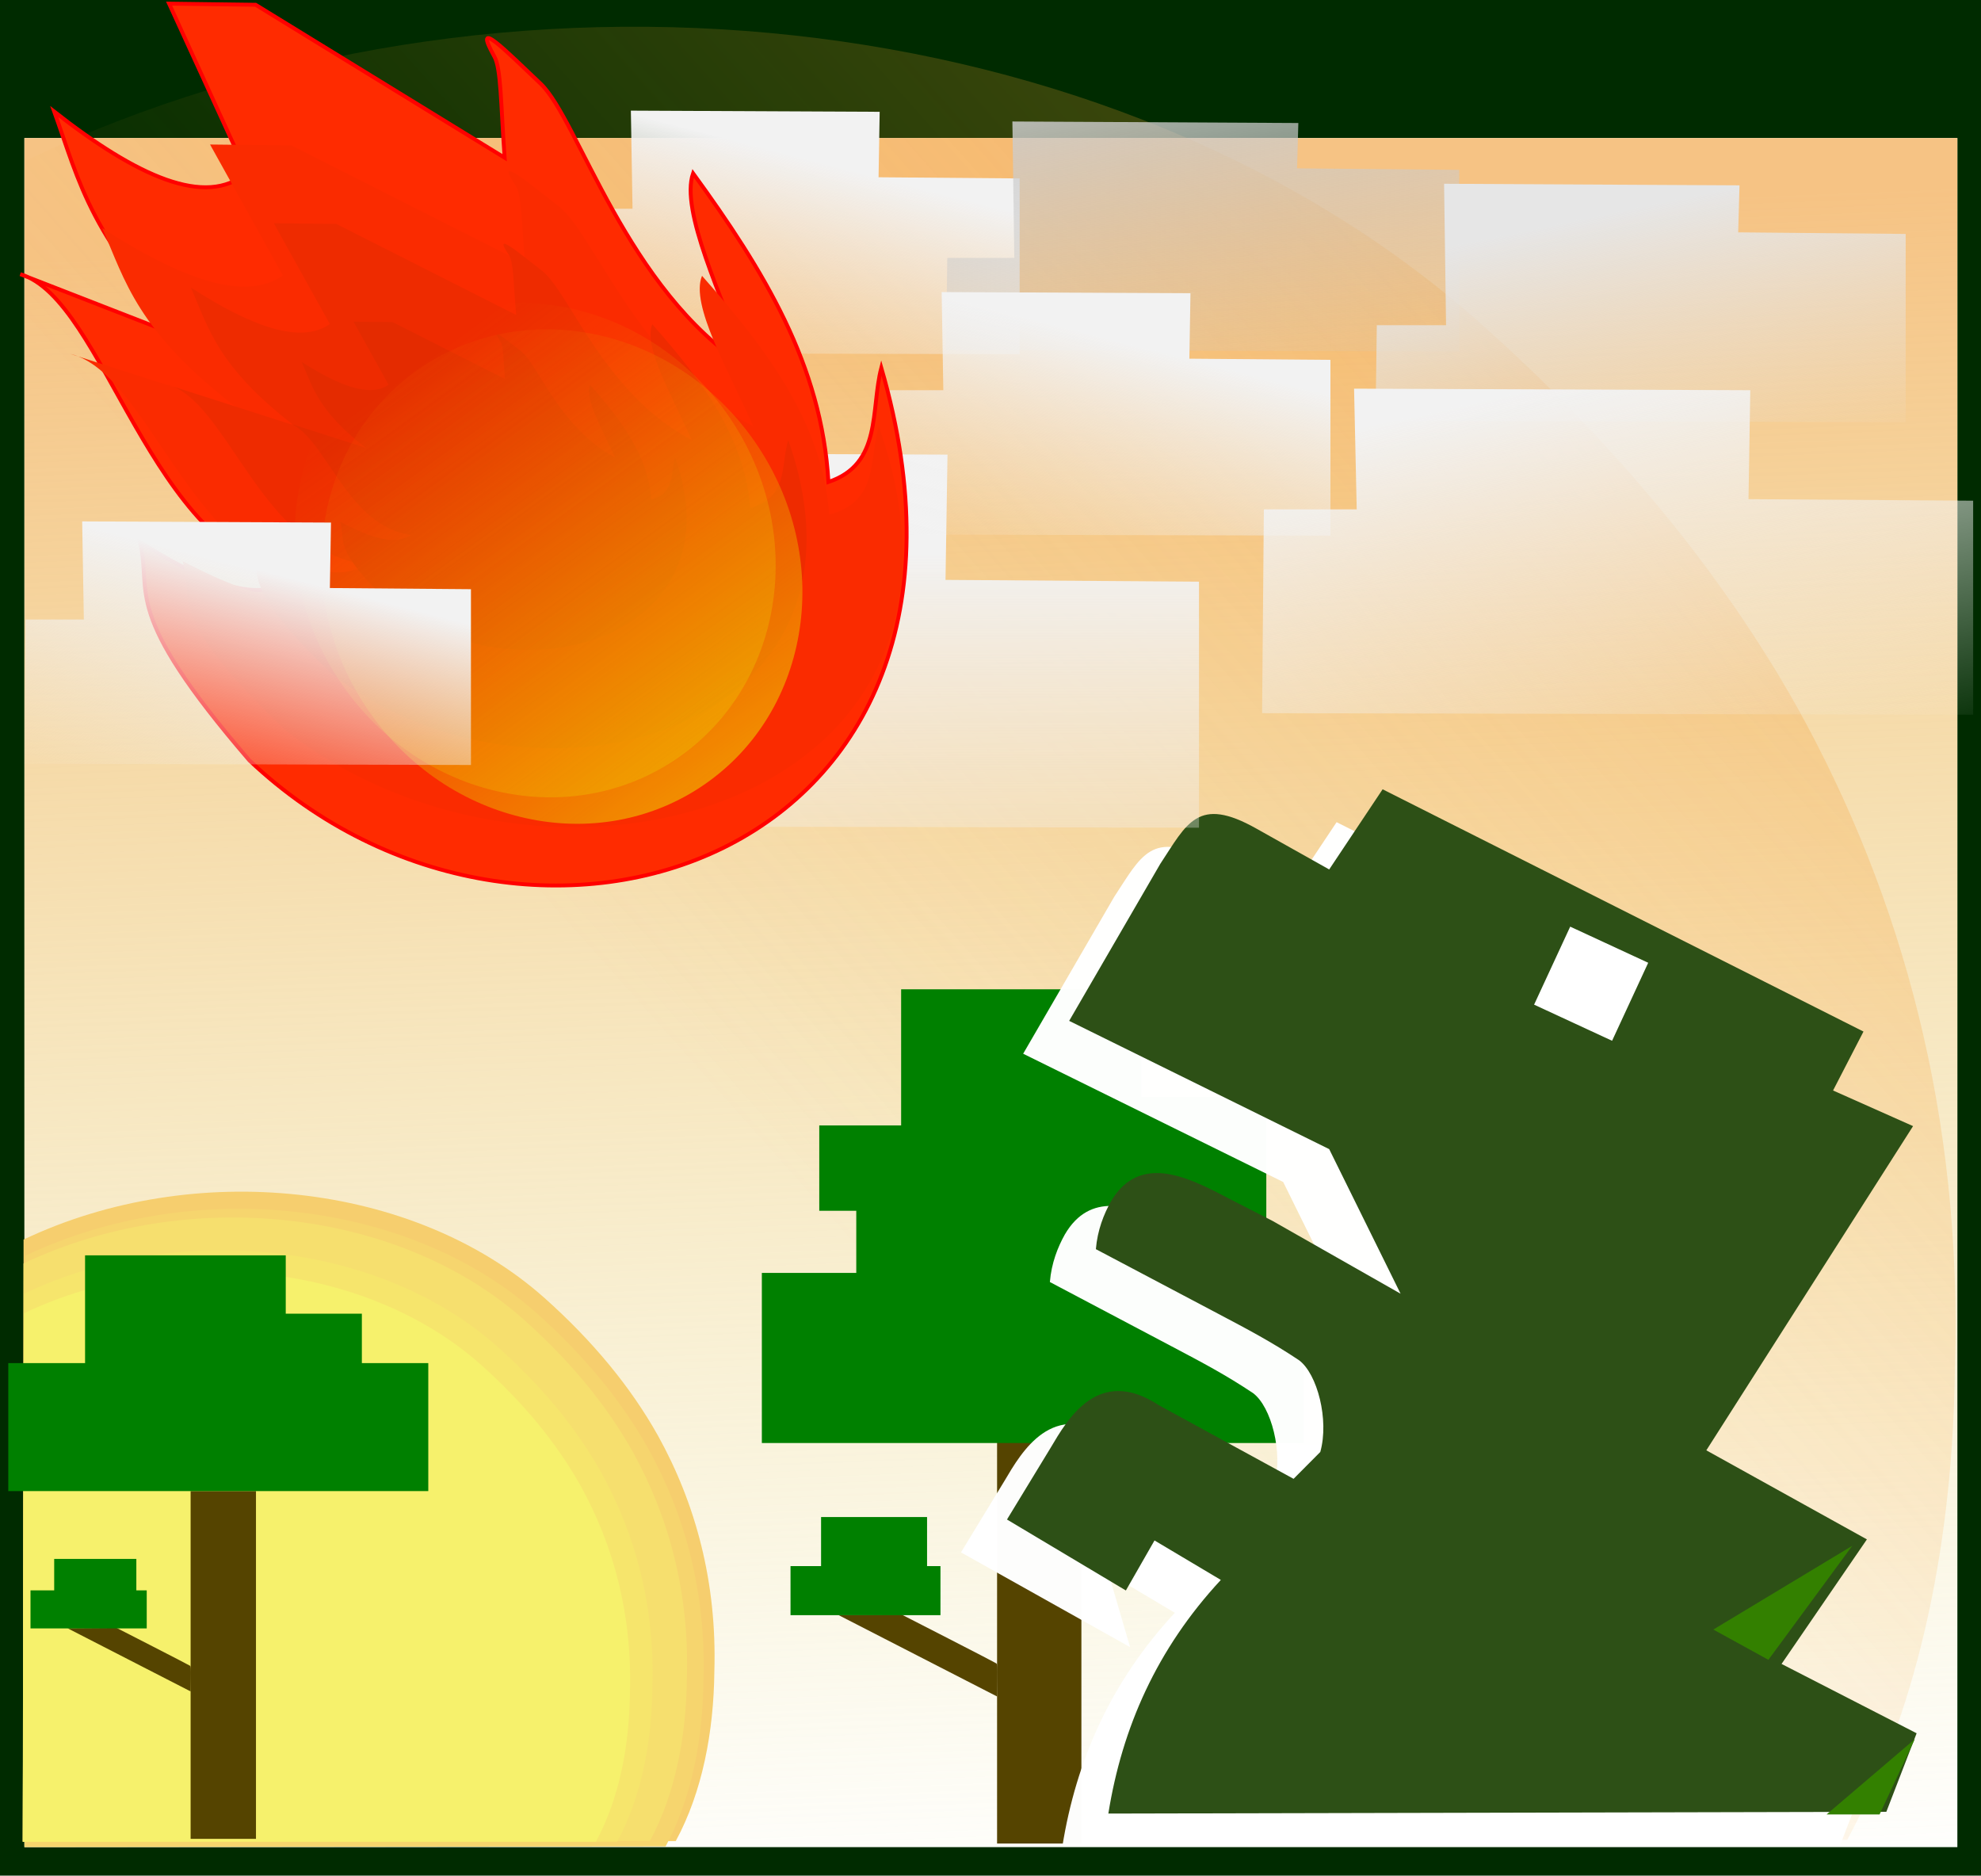 <?xml version="1.0" encoding="UTF-8" standalone="no"?>
<svg
   xmlns:dc="http://purl.org/dc/elements/1.1/"
   xmlns:cc="http://creativecommons.org/ns#"
   xmlns:rdf="http://www.w3.org/1999/02/22-rdf-syntax-ns#"
   xmlns:svg="http://www.w3.org/2000/svg"
   xmlns="http://www.w3.org/2000/svg"
   xmlns:xlink="http://www.w3.org/1999/xlink"
   version="1.1"
   id="svg2"
   viewBox="0 0 602.857 570.674"
   height="570.674"
   width="602.857">
  <defs
     id="defs4">
    <linearGradient
       id="linearGradient5410">
      <stop
         id="stop5406"
         offset="0"
         style="stop-color:#f69e6e;stop-opacity:1;" />
      <stop
         id="stop5408"
         offset="1"
         style="stop-color:#f69e20;stop-opacity:0" />
    </linearGradient>
    <linearGradient
       id="linearGradient5246">
      <stop
         id="stop5242"
         offset="0"
         style="stop-color:#f6c384;stop-opacity:1" />
      <stop
         id="stop5244"
         offset="1"
         style="stop-color:#e8dd84;stop-opacity:0;" />
    </linearGradient>
    <linearGradient
       id="linearGradient5198">
      <stop
         id="stop5194"
         offset="0"
         style="stop-color:#eec900;stop-opacity:1;" />
      <stop
         id="stop5196"
         offset="1"
         style="stop-color:#eec900;stop-opacity:0;" />
    </linearGradient>
    <linearGradient
       id="linearGradient5156">
      <stop
         id="stop5152"
         offset="0"
         style="stop-color:#eedf00;stop-opacity:1" />
      <stop
         id="stop5154"
         offset="1"
         style="stop-color:#ee2b00;stop-opacity:0;" />
    </linearGradient>
    <linearGradient
       id="linearGradient1237">
      <stop
         id="stop1233"
         offset="0"
         style="stop-color:#cccccc;stop-opacity:1;" />
      <stop
         id="stop1235"
         offset="1"
         style="stop-color:#cccccc;stop-opacity:0;" />
    </linearGradient>
    <linearGradient
       gradientTransform="matrix(5.72,0,0,4.822,356.763,-38.595)"
       gradientUnits="userSpaceOnUse"
       y2="154.06"
       x2="20.973"
       y1="127.495"
       x1="13.73"
       id="linearGradient1271-1-0"
       xlink:href="#linearGradient1269" />
    <linearGradient
       id="linearGradient1269">
      <stop
         id="stop1265"
         offset="0"
         style="stop-color:#f2f2f2;stop-opacity:1;" />
      <stop
         id="stop1267"
         offset="1"
         style="stop-color:#f2f2f2;stop-opacity:0;" />
    </linearGradient>
    <linearGradient
       gradientTransform="matrix(4.565,0,0,4.579,13.724,109.037)"
       gradientUnits="userSpaceOnUse"
       y2="115.157"
       x2="71.999"
       y1="98.508"
       x1="76.276"
       id="linearGradient1255-9"
       xlink:href="#linearGradient1269" />
    <linearGradient
       gradientTransform="matrix(6.544,0,0,5.621,-116.925,-76.465)"
       gradientUnits="userSpaceOnUse"
       y2="145.994"
       x2="55.498"
       y1="123.73"
       x1="55.498"
       id="linearGradient1263-2"
       xlink:href="#linearGradient1269" />
    <linearGradient
       gradientTransform="matrix(4.619,0,0,4.808,-58.484,-97.347)"
       gradientUnits="userSpaceOnUse"
       y2="145.349"
       x2="121.644"
       y1="127.602"
       x1="118.095"
       id="linearGradient1247"
       xlink:href="#linearGradient1245" />
    <linearGradient
       id="linearGradient1245">
      <stop
         id="stop1241"
         offset="0"
         style="stop-color:#e6e6e6;stop-opacity:1;" />
      <stop
         id="stop1243"
         offset="1"
         style="stop-color:#e6e6e6;stop-opacity:0;" />
    </linearGradient>
    <linearGradient
       gradientTransform="matrix(4.471,0,0,4.637,-151.91,53.45)"
       gradientUnits="userSpaceOnUse"
       y2="113.728"
       x2="118.417"
       y1="87.979"
       x1="114.223"
       id="linearGradient1239"
       xlink:href="#linearGradient1237" />
    <linearGradient
       gradientTransform="matrix(4.565,0,0,4.579,-80.856,53.836)"
       gradientUnits="userSpaceOnUse"
       y2="115.157"
       x2="71.999"
       y1="98.508"
       x1="76.276"
       id="linearGradient1255"
       xlink:href="#linearGradient1269" />
    <linearGradient
       gradientTransform="matrix(1.186,0,0,1.186,37.328,-74.697)"
       gradientUnits="userSpaceOnUse"
       y2="476.459"
       x2="-198.895"
       y1="708.043"
       x1="-188.667"
       id="linearGradient5150"
       xlink:href="#linearGradient5156" />
    <linearGradient
       gradientUnits="userSpaceOnUse"
       y2="540.017"
       x2="-212.049"
       y1="935.865"
       x1="-191.843"
       id="linearGradient5200"
       xlink:href="#linearGradient5198" />
    <linearGradient
       gradientTransform="matrix(1,0,0,1.401,0,-197.797)"
       gradientUnits="userSpaceOnUse"
       y2="882.576"
       x2="202.571"
       y1="514.457"
       x1="192.489"
       id="linearGradient5248"
       xlink:href="#linearGradient5246" />
    <linearGradient
       gradientTransform="matrix(4.565,0,0,4.579,-247.832,178.813)"
       gradientUnits="userSpaceOnUse"
       y2="115.157"
       x2="71.999"
       y1="98.508"
       x1="76.276"
       id="linearGradient1255-9-2"
       xlink:href="#linearGradient1269" />
    <linearGradient
       gradientTransform="matrix(2.202,0,0,2.202,-8.8,-1215.464)"
       gradientUnits="userSpaceOnUse"
       y2="910.33"
       x2="104.328"
       y1="525.224"
       x1="536.126"
       id="linearGradient5412"
       xlink:href="#linearGradient5410" />
  </defs>
  <g
     transform="translate(0,-450.934)"
     id="layer1">
    <rect
       y="450.934"
       x="0"
       height="570.674"
       width="602.857"
       id="rect4136"
       style="fill:#002b00;fill-opacity:1;stroke:none;stroke-width:1;stroke-linecap:round;stroke-linejoin:round;stroke-miterlimit:4;stroke-dasharray:none;stroke-opacity:1" />
    <rect
       y="492.934"
       x="7.429"
       height="520"
       width="588.234"
       id="rect4136-6"
       style="fill:#ffffff;fill-opacity:1;stroke:none;stroke-width:1;stroke-linecap:round;stroke-linejoin:round;stroke-miterlimit:4;stroke-dasharray:none;stroke-opacity:1" />
    <rect
       y="492.934"
       x="7.429"
       height="520"
       width="588.234"
       id="rect1207"
       style="opacity:1;fill:url(#linearGradient5248);fill-opacity:1;stroke:#ede1e1;stroke-width:0;stroke-linejoin:round;stroke-miterlimit:4;stroke-dasharray:none;stroke-opacity:0.687" />
    <path
       id="path5303-2-9"
       d="M 7.975,499.755 7.321,1011.291 562.139,1010.722 c 22.746,-42.067 32.238,-93.142 32.779,-143.8 2.334,-76.1 -15.936,-142.892 -47.825,-200.484 -23.251,-41.472 -55.542,-80.653 -96.989,-117.512 C 339.138,450.6 152.424,431.059 7.975,499.755 Z"
       style="fill:url(#linearGradient5412);fill-opacity:1;stroke:none;stroke-width:3.183px;stroke-linecap:butt;stroke-linejoin:miter;stroke-opacity:1" />
    <g
       transform="translate(459.394,91.393)"
       id="g4561">
      <rect
         style="opacity:1;fill:#554400;fill-opacity:1;stroke:#a49337;stroke-width:0;stroke-linejoin:round;stroke-miterlimit:4;stroke-dasharray:none;stroke-opacity:1"
         id="rect1283-3"
         width="25.658"
         height="123.365"
         x="-155.963"
         y="797.073" />
      <rect
         style="opacity:1;fill:#008000;fill-opacity:1;stroke:#a49337;stroke-width:0;stroke-linejoin:round;stroke-miterlimit:4;stroke-dasharray:none;stroke-opacity:1"
         id="rect1285-56"
         width="164.894"
         height="51.754"
         x="-227.548"
         y="746.833" />
      <rect
         style="opacity:1;fill:#008000;fill-opacity:1;stroke:#a49337;stroke-width:0;stroke-linejoin:round;stroke-miterlimit:4;stroke-dasharray:none;stroke-opacity:1"
         id="rect1285-5-2"
         width="86.921"
         height="22.437"
         x="-198.814"
         y="725.33" />
      <rect
         style="opacity:1;fill:#008000;fill-opacity:1;stroke:#a49337;stroke-width:0;stroke-linejoin:round;stroke-miterlimit:4;stroke-dasharray:none;stroke-opacity:1"
         id="rect1285-5-0-9"
         width="39.203"
         height="55.281"
         x="-113.234"
         y="693.26" />
      <path
         style="opacity:1;fill:#554400;fill-opacity:1;stroke:none;stroke-width:0.044;stroke-opacity:1"
         d="m -180.117,863.309 -24.182,-12.411 9.626,-0.067 9.626,-0.067 14.202,7.275 c 7.811,4.001 14.392,7.414 14.625,7.584 0.373,0.273 0.414,0.888 0.353,5.203 l -0.069,4.894 z"
         id="path1009-1" />
      <rect
         style="opacity:1;fill:#008000;fill-opacity:1;stroke:#a49337;stroke-width:0;stroke-linejoin:round;stroke-miterlimit:4;stroke-dasharray:none;stroke-opacity:1"
         id="rect1285-8-27"
         width="45.629"
         height="14.928"
         x="-218.823"
         y="836.038" />
      <rect
         style="opacity:1;fill:#008000;fill-opacity:1;stroke:#a49337;stroke-width:0;stroke-linejoin:round;stroke-miterlimit:4;stroke-dasharray:none;stroke-opacity:1"
         id="rect1285-8-2-0"
         width="32.253"
         height="14.928"
         x="-209.523"
         y="821.11" />
      <rect
         style="opacity:1;fill:#008000;fill-opacity:1;stroke:#a49337;stroke-width:0;stroke-linejoin:round;stroke-miterlimit:4;stroke-dasharray:none;stroke-opacity:1"
         id="rect1285-5-0-9-9"
         width="73.052"
         height="42.154"
         x="-185.16"
         y="660.541" />
      <rect
         style="opacity:1;fill:#008000;fill-opacity:1;stroke:#a49337;stroke-width:0;stroke-linejoin:round;stroke-miterlimit:4;stroke-dasharray:none;stroke-opacity:1"
         id="rect1285-5-2-0"
         width="98.033"
         height="25.972"
         x="-210.075"
         y="701.956" />
    </g>
    <rect
       y="488.076"
       x="36.429"
       height="528.571"
       width="528.571"
       id="rect4136-3"
       style="fill:#ffffff;fill-opacity:0;stroke:none;stroke-width:1;stroke-linecap:round;stroke-linejoin:round;stroke-miterlimit:4;stroke-dasharray:none;stroke-opacity:1" />
    <path
       id="path5303-2"
       d="M 7.172,828.08 6.938,1011.291 205.65,1011.087 c 8.147,-15.066 11.546,-33.359 11.74,-51.503 0.836,-27.256 -5.708,-51.178 -17.129,-71.805 C 191.934,872.925 180.368,858.893 165.524,845.691 125.78,810.475 58.907,803.476 7.172,828.08 Z"
       style="fill:#f6ce6e;fill-opacity:1;stroke:none;stroke-width:1.14px;stroke-linecap:butt;stroke-linejoin:miter;stroke-opacity:1" />
    <path
       id="path5303-3"
       d="M 7.658,833.031 7.429,1012.933 202.553,1012.734 c 8,-14.794 11.338,-32.757 11.528,-50.573 0.821,-26.764 -5.604,-50.254 -16.82,-70.508 C 189.084,877.067 177.728,863.287 163.151,850.324 124.125,815.744 58.46,808.872 7.658,833.031 Z"
       style="fill:#f6d56e;fill-opacity:1;stroke:none;stroke-width:1.119px;stroke-linecap:butt;stroke-linejoin:miter;stroke-opacity:1" />
    <path
       id="path5303"
       d="M 7.162,835.358 6.938,1011.291 197.756,1011.095 c 7.823,-14.468 11.088,-32.034 11.274,-49.457 0.803,-26.173 -5.481,-49.145 -16.448,-68.952 -7.997,-14.264 -19.103,-27.739 -33.357,-40.416 C 121.059,818.452 56.843,811.732 7.162,835.358 Z"
       style="fill:#f6df6e;fill-opacity:1;stroke:none;stroke-width:1.095px;stroke-linecap:butt;stroke-linejoin:miter;stroke-opacity:1" />
    <path
       id="path5303-7"
       d="M 7.321,844.533 6.938,1011.291 l 180.868,0 c 7.429,-13.706 10.54,-30.353 10.734,-46.867 0.786,-24.807 -5.147,-46.587 -15.524,-65.373 C 175.45,885.523 164.936,872.74 151.437,860.71 115.295,828.619 54.434,822.187 7.321,844.533 Z"
       style="fill:#f6e56c;fill-opacity:1;stroke:none;stroke-width:1.038px;stroke-linecap:butt;stroke-linejoin:miter;stroke-opacity:1" />
    <path
       id="path5303-7-2"
       d="M 7.308,850.49 6.938,1011.291 l 174.407,0 c 7.164,-13.216 10.164,-29.269 10.35,-45.193 0.758,-23.921 -4.963,-44.923 -14.969,-63.037 -7.296,-13.044 -17.434,-25.371 -30.451,-36.971 C 111.425,835.145 52.737,828.942 7.308,850.49 Z"
       style="fill:#f6f16c;fill-opacity:1;stroke:none;stroke-width:1.001px;stroke-linecap:butt;stroke-linejoin:miter;stroke-opacity:1" />
    <g
       id="g4577">
      <rect
         style="opacity:1;fill:#554400;fill-opacity:1;stroke:#a49337;stroke-width:0;stroke-linejoin:round;stroke-miterlimit:4;stroke-dasharray:none;stroke-opacity:1"
         id="rect1283"
         width="19.889"
         height="105.804"
         x="58.009"
         y="904.612" />
      <rect
         style="opacity:1;fill:#008000;fill-opacity:1;stroke:#a49337;stroke-width:0;stroke-linejoin:round;stroke-miterlimit:4;stroke-dasharray:none;stroke-opacity:1"
         id="rect1285"
         width="127.816"
         height="38.942"
         x="2.52"
         y="865.668" />
      <rect
         style="opacity:1;fill:#008000;fill-opacity:1;stroke:#a49337;stroke-width:0;stroke-linejoin:round;stroke-miterlimit:4;stroke-dasharray:none;stroke-opacity:1"
         id="rect1285-5"
         width="61.07"
         height="34.572"
         x="25.888"
         y="832.88" />
      <rect
         style="opacity:1;fill:#008000;fill-opacity:1;stroke:#a49337;stroke-width:0;stroke-linejoin:round;stroke-miterlimit:4;stroke-dasharray:none;stroke-opacity:1"
         id="rect1285-5-0"
         width="24.896"
         height="16.81"
         x="85.225"
         y="850.632" />
      <path
         style="opacity:1;fill:#554400;fill-opacity:1;stroke:none;stroke-width:0.052;stroke-opacity:1"
         d="m 39.286,955.953 -18.744,-9.62 7.462,-0.052 7.462,-0.052 11.009,5.639 c 6.055,3.101 11.156,5.747 11.336,5.878 0.289,0.211 0.321,0.688 0.274,4.033 l -0.054,3.794 z"
         id="path1009" />
      <rect
         style="opacity:1;fill:#008000;fill-opacity:1;stroke:#a49337;stroke-width:0;stroke-linejoin:round;stroke-miterlimit:4;stroke-dasharray:none;stroke-opacity:1"
         id="rect1285-8"
         width="35.369"
         height="11.571"
         x="9.284"
         y="934.815" />
      <rect
         style="opacity:1;fill:#008000;fill-opacity:1;stroke:#a49337;stroke-width:0;stroke-linejoin:round;stroke-miterlimit:4;stroke-dasharray:none;stroke-opacity:1"
         id="rect1285-8-2"
         width="25"
         height="11.571"
         x="16.492"
         y="925.243" />
    </g>
    <path
       id="path4179-3"
       d="m 406.757,701.083 146.336,73.71 -9.257,17.929 24.346,10.84 -62.914,98.642 48.866,27.099 -25.972,37.895 41.104,21.094 -9.214,23.891 -236.761,0.542 c 4.182,-26.105 14.731,-50.088 34.232,-71.087 l -20.184,-12.011 6.572,22.46 -51.469,-28.834 13.261,-21.783 c 5.171,-8.73 14.507,-25.14 32.996,-12.972 l 40.959,22.376 8.13,-8.173 c 2.744,-9.774 -0.912,-23.769 -6.451,-27.896 -8.333,-5.574 -15.714,-9.445 -24.676,-14.178 l -37.163,-19.626 c 0.461,-5.76 2.432,-10.691 4.554,-14.475 7.69,-13.195 20.274,-8.537 29.401,-4.246 2.677,1.278 5.442,2.77 8.474,4.322 l 11.334,5.803 38.96,22.145 -21.723,-43.988 -79.13,-39.023 27.723,-47.767 c 8.107,-12.249 11.36,-20.819 29.281,-10.718 l 22.126,12.416 z"
       style="fill:#ffffff;fill-opacity:0.986;fill-rule:evenodd;stroke:none;stroke-width:1px;stroke-linecap:butt;stroke-linejoin:miter;stroke-opacity:1" />
    <g
       transform="translate(0.805,-9.655)"
       id="g4527">
      <path
         style="fill:#2d5016;fill-rule:evenodd;stroke:none;stroke-width:1px;stroke-linecap:butt;stroke-linejoin:miter;stroke-opacity:1"
         d="m 419.952,700.738 146.336,73.71 -9.257,17.929 24.346,10.84 -62.914,98.642 48.866,27.099 -25.972,37.895 41.104,21.094 -9.214,23.891 -236.761,0.542 c 4.182,-26.105 14.731,-50.089 34.232,-71.087 l -20.184,-12.011 -8.715,15.219 -36.182,-21.592 13.261,-21.783 c 5.171,-8.73 14.507,-25.14 32.996,-12.972 l 40.959,22.376 8.13,-8.173 c 2.744,-9.774 -0.912,-23.769 -6.451,-27.896 -8.333,-5.574 -15.714,-9.445 -24.676,-14.178 l -37.163,-19.626 c 0.461,-5.76 2.432,-10.691 4.554,-14.475 7.69,-13.195 20.274,-8.537 29.401,-4.246 2.677,1.278 5.442,2.77 8.474,4.322 l 11.334,5.803 38.96,22.145 -21.723,-43.988 -79.13,-39.023 27.723,-47.767 c 8.107,-12.249 11.36,-20.819 29.281,-10.718 l 22.126,12.416 z"
         id="path4179" />
      <rect
         style="fill:#ffffff;fill-opacity:1;stroke:none;stroke-width:1;stroke-linecap:round;stroke-linejoin:round;stroke-miterlimit:4;stroke-dasharray:none;stroke-opacity:1"
         id="rect4187"
         width="26.169"
         height="26.169"
         x="745.245"
         y="473.564"
         transform="matrix(0.907,0.42,-0.42,0.907,0,0)" />
      <path
         style="fill:#338000;fill-rule:evenodd;stroke:none;stroke-width:1px;stroke-linecap:butt;stroke-linejoin:miter;stroke-opacity:1"
         d="m 537.352,965.601 25.517,-34.687 -42.275,25.473 z"
         id="path4189" />
      <path
         style="fill:#338000;fill-rule:evenodd;stroke:none;stroke-width:1px;stroke-linecap:butt;stroke-linejoin:miter;stroke-opacity:1"
         d="m 571.184,1012.65 10.72,-22.908 -26.85,22.909 z"
         id="path4189-7" />
    </g>
    <path
       id="path22-2-2"
       d="m 174.405,558.355 135.89,0.353 0,-53.487 -42.93,-0.353 0.338,-19.917 -75.72,-0.354 0.507,29.859 -17.747,0 z"
       style="fill:url(#linearGradient1255);fill-opacity:1;stroke:#e7e7e7;stroke-width:0;stroke-linecap:butt;stroke-linejoin:miter;stroke-miterlimit:4;stroke-dasharray:none;stroke-opacity:1" />
    <path
       id="path22-2-2-9-0"
       d="m 287.889,557.416 156.173,0.463 0,-55.261 -49.338,-0.463 0.388,-13.792 -87.022,-0.463 0.583,41.498 -20.396,0 z"
       style="fill:url(#linearGradient1239);fill-opacity:1;stroke:#e7e7e7;stroke-width:0;stroke-linecap:butt;stroke-linejoin:miter;stroke-miterlimit:4;stroke-dasharray:none;stroke-opacity:1" />
    <path
       id="path22-2-2-9-0-9"
       d="m 418.59,578.933 161.347,0.48 0,-57.304 -50.973,-0.48 0.401,-14.302 -89.904,-0.48 0.602,43.032 -21.072,0 z"
       style="fill:url(#linearGradient1247);fill-opacity:1;stroke:#e7e7e7;stroke-width:0;stroke-linecap:butt;stroke-linejoin:miter;stroke-miterlimit:4;stroke-dasharray:none;stroke-opacity:1" />
    <path
       id="path22-2-9"
       d="m 120.711,702.229 244.166,0.544 0,-74.863 -77.137,-0.544 0.607,-38.112 -136.053,-0.545 0.911,68.33 -31.887,0 z"
       style="fill:url(#linearGradient1263-2);fill-opacity:1;stroke:#e7e7e7;stroke-width:0;stroke-linecap:butt;stroke-linejoin:miter;stroke-miterlimit:4;stroke-dasharray:none;stroke-opacity:1" />
    <path
       id="path22-2-2-2"
       d="m 268.986,613.556 135.891,0.353 0,-53.487 -42.931,-0.353 0.338,-19.917 -75.72,-0.354 0.507,29.859 -17.747,0 z"
       style="fill:url(#linearGradient1255-9);fill-opacity:1;stroke:#e7e7e7;stroke-width:0;stroke-linecap:butt;stroke-linejoin:miter;stroke-miterlimit:4;stroke-dasharray:none;stroke-opacity:1" />
    <path
       id="path22-2-6-9-0"
       d="m 384.079,667.92 216.388,0.473 0,-65.114 -68.361,-0.473 0.538,-33.149 -120.574,-0.474 0.807,36.728 -28.26,0 z"
       style="fill:url(#linearGradient1271-1-0);fill-opacity:1;stroke:#e7e7e7;stroke-width:0;stroke-linecap:butt;stroke-linejoin:miter;stroke-miterlimit:4;stroke-dasharray:none;stroke-opacity:1" />
    <g
       id="g5208">
      <path
         style="fill:#ff2b00;fill-opacity:1;stroke:#ff0000;stroke-width:1.186px;stroke-linecap:butt;stroke-linejoin:miter;stroke-opacity:1"
         d="m 51.463,452.042 26.332,0.345 75.772,46.526 c -1.175,-16.349 -1.069,-27.095 -3.107,-30.749 -6.953,-12.467 3.419,-1.84 14.087,8.257 11.612,11.16 25.918,62.646 62.99,86.423 -7.943,-21.831 -20.549,-47.742 -16.625,-59.19 21.508,29.567 39.221,58.482 41.192,93.923 16.398,-5.448 12.786,-22.013 16.096,-34.733 43.487,149.964 -107.536,199.64 -192.303,119.448 -39.421,-45.765 -29.52,-50.429 -33.294,-66.489 28.281,18.067 39.914,16.583 47.696,10.577 C 45.491,619.297 32.12,541.958 6.183,534.356 L 59.801,555.219 C 27.782,525.185 24.005,505.741 16.517,484.906 c 25.193,19.707 46.087,29.205 58.533,18.636 z"
         id="path5057" />
      <path
         style="fill:#fa2b00;fill-opacity:1;stroke:none;stroke-width:1.011px;stroke-linecap:butt;stroke-linejoin:miter;stroke-opacity:1"
         d="m 63.925,494.901 24.725,0.267 71.147,36.013 c -1.103,-12.655 -1.003,-20.973 -2.917,-23.801 -6.528,-9.65 3.21,-1.424 13.227,6.391 10.903,8.639 24.336,48.491 59.145,66.895 -7.458,-16.898 -19.294,-36.955 -15.61,-45.816 20.195,22.886 36.827,45.268 38.678,72.701 15.397,-4.217 12.006,-17.039 15.113,-26.885 40.833,116.08 -100.972,154.531 -180.564,92.458 -37.015,-35.425 -27.718,-39.035 -31.262,-51.465 26.555,13.985 37.477,12.836 44.784,8.187 -42.072,-5.482 -54.627,-65.346 -78.981,-71.231 l 50.346,16.149 c -30.065,-23.248 -33.611,-38.298 -40.642,-54.425 23.655,15.254 43.274,22.606 54.96,14.425 z"
         id="path5057-9" />
      <path
         style="fill:#ee2b00;fill-opacity:1;stroke:none;stroke-width:0.778px;stroke-linecap:butt;stroke-linejoin:miter;stroke-opacity:1"
         d="m 83.333,518.862 19.019,0.205 54.73,27.703 c -0.848,-9.735 -0.772,-16.133 -2.244,-18.309 -5.022,-7.423 2.469,-1.096 10.175,4.916 8.387,6.645 18.721,37.302 45.497,51.46 -5.737,-12.999 -14.842,-28.428 -12.008,-35.244 15.535,17.605 28.329,34.822 29.753,55.926 11.845,-3.244 9.236,-13.108 11.626,-20.681 31.411,89.295 -77.673,118.873 -138.9,71.124 -28.474,-27.25 -21.322,-30.028 -24.048,-39.59 20.427,10.758 28.83,9.874 34.451,6.298 C 79.02,618.451 69.362,572.401 50.628,567.874 l 38.729,12.423 c -23.128,-17.884 -25.856,-29.461 -31.264,-41.867 18.197,11.734 33.289,17.39 42.278,11.097 z"
         id="path5057-9-6" />
      <path
         style="fill:#e42b00;fill-opacity:1;stroke:none;stroke-width:0.486px;stroke-linecap:butt;stroke-linejoin:miter;stroke-opacity:1"
         d="m 107.594,548.813 11.888,0.128 34.209,17.316 c -0.53,-6.085 -0.482,-10.084 -1.403,-11.444 -3.139,-4.64 1.543,-0.685 6.36,3.073 5.242,4.154 11.701,23.315 28.438,32.165 -3.586,-8.125 -9.277,-17.769 -7.506,-22.029 9.71,11.004 17.707,21.766 18.597,34.956 7.403,-2.028 5.773,-8.193 7.267,-12.927 19.633,55.813 -48.549,74.302 -86.819,44.456 -17.797,-17.033 -13.328,-18.769 -15.031,-24.746 12.768,6.724 18.02,6.172 21.533,3.936 -20.229,-2.636 -26.266,-31.42 -37.976,-34.249 l 24.207,7.765 c -14.456,-11.178 -16.161,-18.415 -19.542,-26.169 11.374,7.334 20.807,10.87 26.426,6.936 z"
         id="path5057-9-6-3" />
      <ellipse
         style="fill:url(#linearGradient5150);fill-opacity:1;stroke:none;stroke-width:1.28;stroke-opacity:1"
         id="path5059"
         cx="-199.939"
         cy="617.435"
         rx="71.584"
         ry="76.667"
         transform="matrix(0.837,-0.548,0.548,0.837,0,0)" />
      <ellipse
         style="fill:url(#linearGradient5200);fill-opacity:1;stroke:none;stroke-width:1.28;stroke-opacity:1"
         id="path5059-7"
         cx="-202.333"
         cy="606.244"
         rx="71.584"
         ry="76.667"
         transform="matrix(0.837,-0.548,0.548,0.837,0,0)" />
    </g>
    <path
       id="path22-2-2-2-1"
       d="m 7.43,683.333 135.891,0.353 0,-53.487 -42.931,-0.353 0.338,-19.917 -75.72,-0.354 0.507,29.859 -17.747,0 z"
       style="fill:url(#linearGradient1255-9-2);fill-opacity:1;stroke:#e7e7e7;stroke-width:0;stroke-linecap:butt;stroke-linejoin:miter;stroke-miterlimit:4;stroke-dasharray:none;stroke-opacity:1" />
  </g>
</svg>
